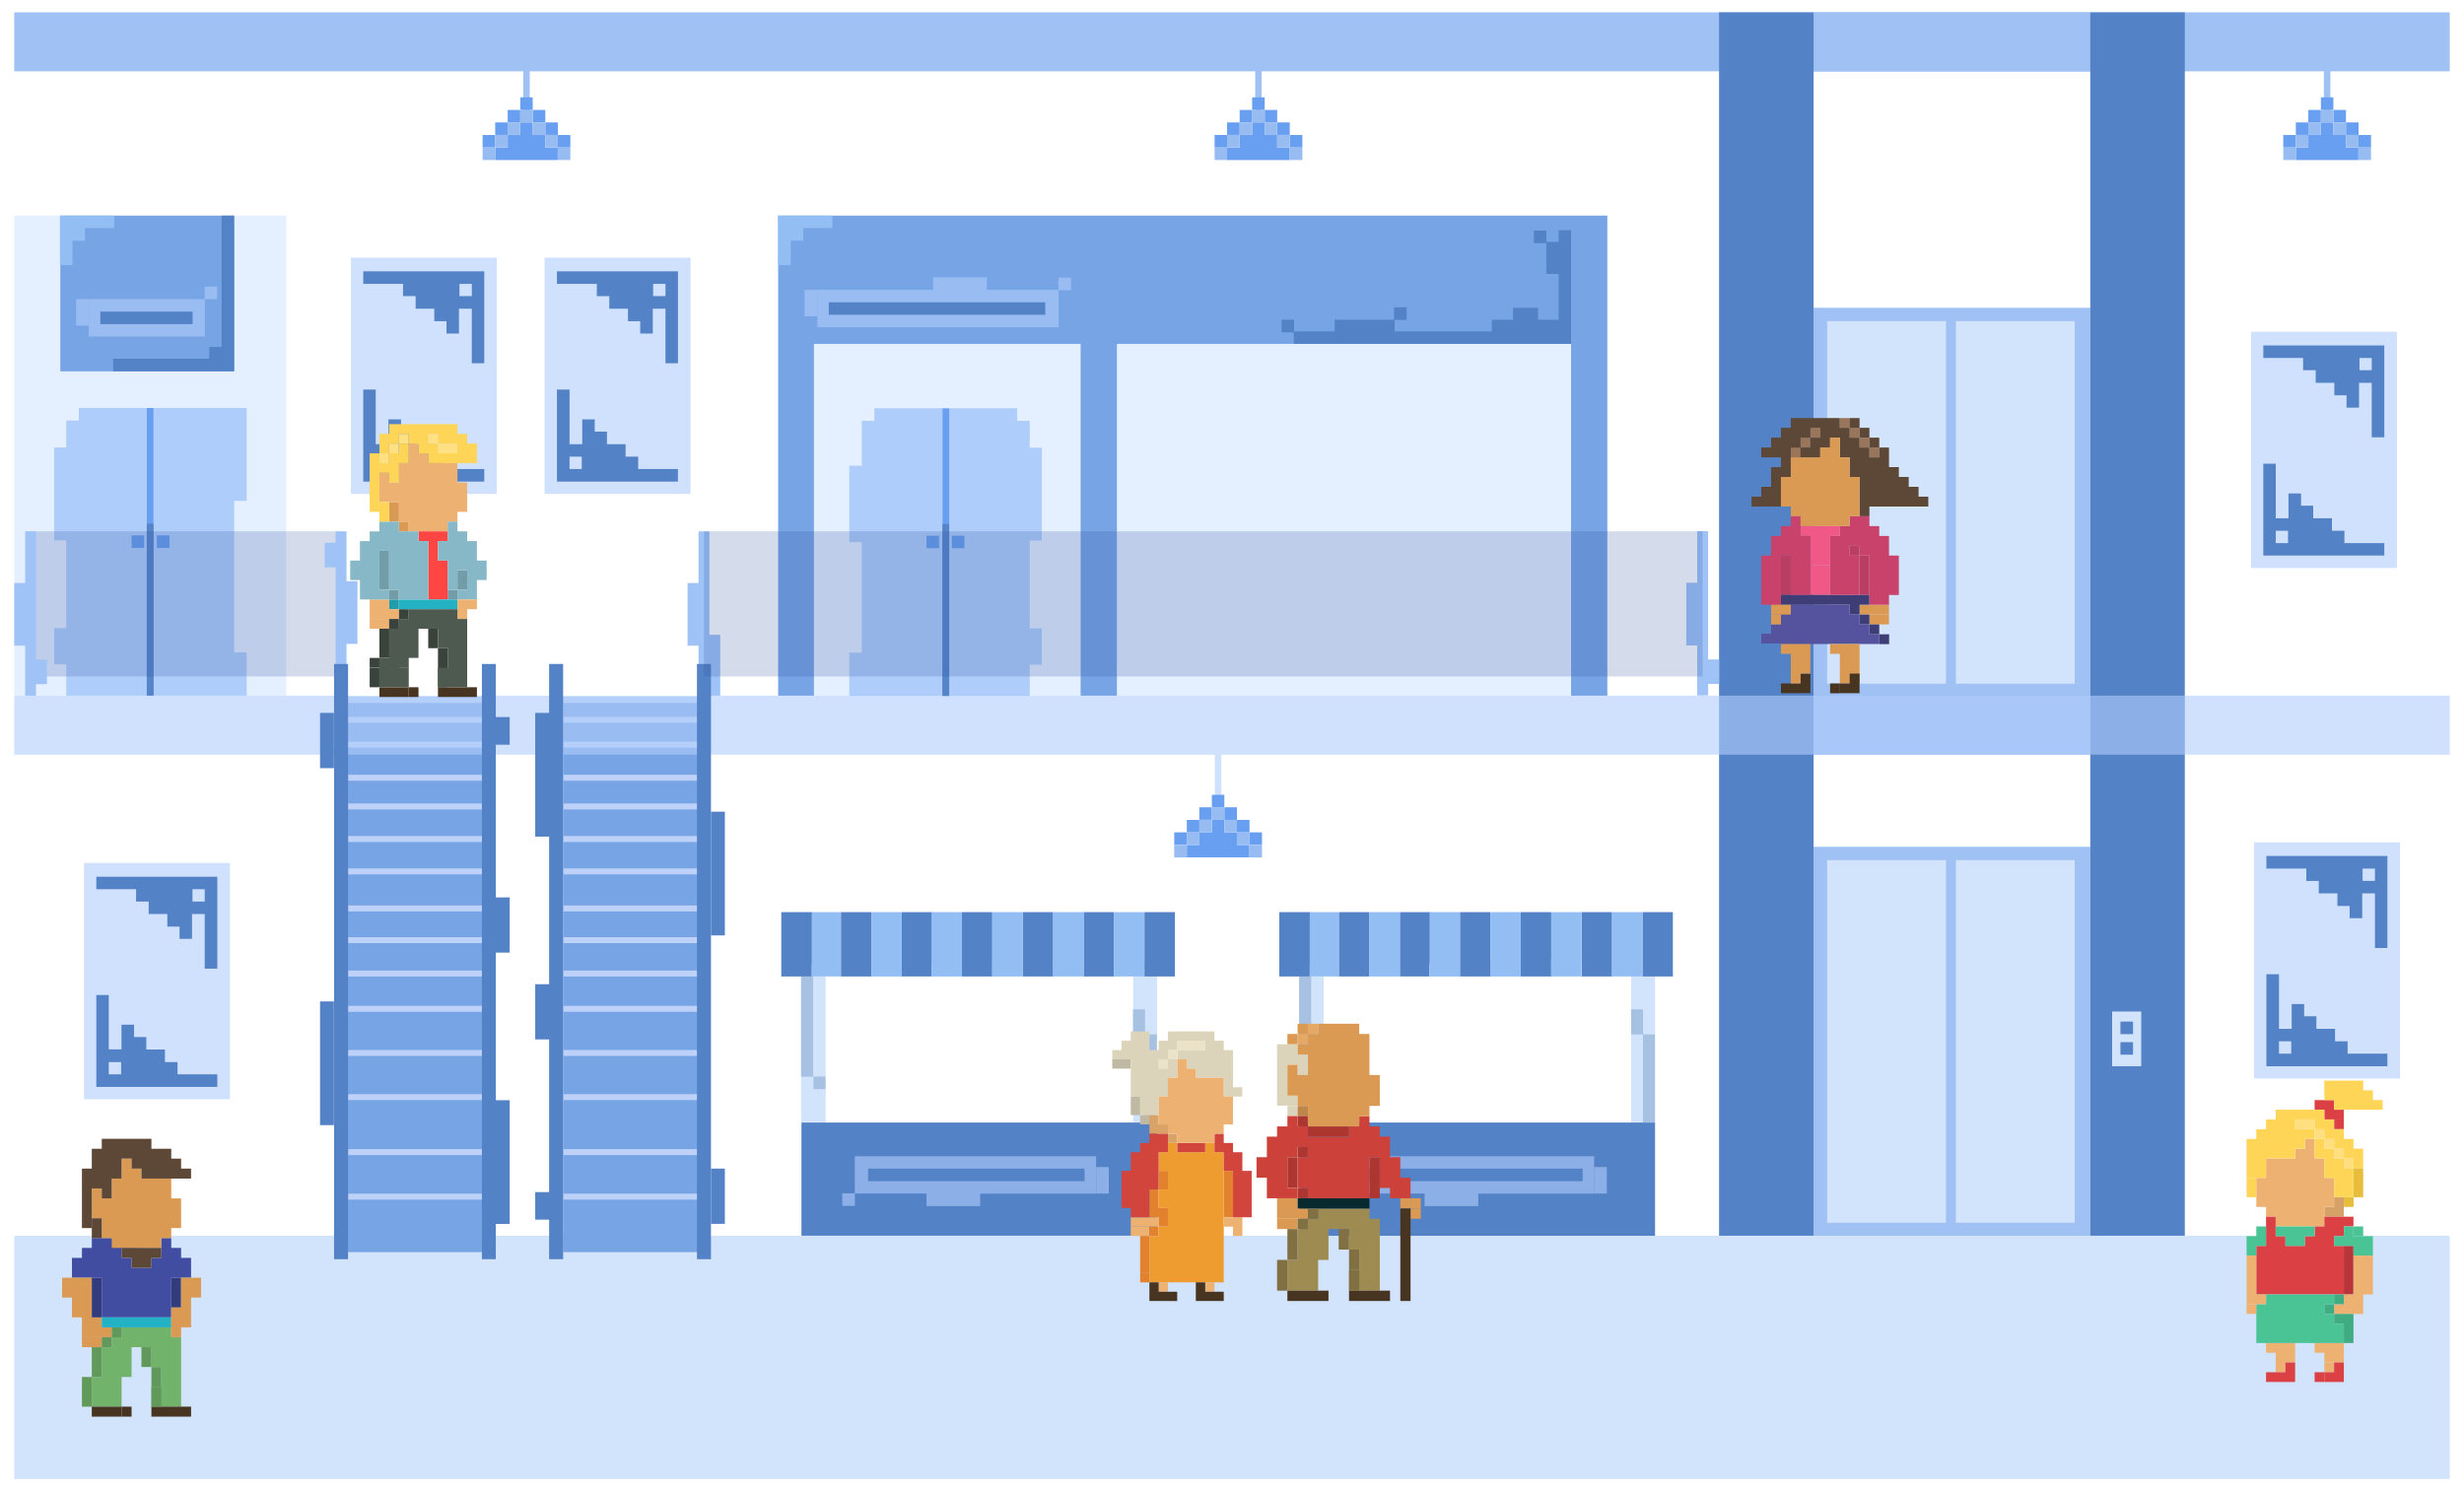 <svg id="Layer_4" data-name="Layer 4" xmlns="http://www.w3.org/2000/svg" viewBox="0 0 2074.9 1255.9"><defs><style>.cls-1{fill:#5482c6;}.cls-2,.cls-9{fill:#afcdfb;}.cls-2,.cls-7{opacity:0.6;}.cls-3{fill:#d2e3fc;}.cls-4{fill:#92bef4;}.cls-5{fill:#a6c1e2;}.cls-6{fill:#9fc1f4;}.cls-7{fill:#d2e4ff;}.cls-8{fill:#77a4e5;}.cls-10{fill:#699ff0;}.cls-11{fill:#5584c9;}.cls-12{fill:#bdd1f9;}.cls-13{fill:#97bcf2;}.cls-14{fill:#2a4e96;opacity:0.2;}.cls-15{fill:#9fc3f7;}.cls-16{fill:#ffe082;}.cls-17{fill:#db9a54;}.cls-18{fill:#edb272;}.cls-19{fill:#1f9dad;}.cls-20{fill:#729ca8;}.cls-21{fill:#ff4643;}.cls-22{fill:#23b1c4;}.cls-23{fill:#87b8c7;}.cls-24{fill:#3a423c;}.cls-25{fill:#473421;}.cls-26{fill:#4e5950;}.cls-27{fill:#ffd557;}.cls-28{fill:#72b36b;}.cls-29{fill:#404da1;}.cls-30{fill:#5d4837;}.cls-31{fill:#323c7d;}.cls-32{fill:#61995b;}.cls-33{fill:#9e8b52;}.cls-34{fill:#e6a865;}.cls-35{fill:#dbd3ba;}.cls-36{fill:#bf8649;}.cls-37{fill:#ad3730;}.cls-38{fill:#08292e;}.cls-39{fill:#cc4139;}.cls-40{fill:#807042;}.cls-41{fill:#ebe2c7;}.cls-42{fill:#bfb8a2;}.cls-43{fill:#d9a368;}.cls-44{fill:#e3822e;}.cls-45{fill:#ee9b30;}.cls-46{fill:#d1453d;}.cls-47{fill:#f05987;}.cls-48{fill:#ba3d63;}.cls-49{fill:#3f3d75;}.cls-50{fill:#55529e;}.cls-51{fill:#99765a;}.cls-52{fill:#c9426b;}.cls-53{fill:#ffdf80;}.cls-54{fill:#db4045;}.cls-55{fill:#e8bd3c;}.cls-56{fill:#d6a167;}.cls-57{fill:#b8363a;}.cls-58{fill:#41ab82;}.cls-59{fill:#4ac495;}</style></defs><rect class="cls-1" x="674.9" y="945.4" width="299.4" height="95.38"/><rect class="cls-2" x="923.1" y="982.9" width="10.6" height="22.32"/><polygon class="cls-2" points="719.8 1005 709.3 1005 709.3 1015.6 719.9 1015.6 719.9 1005.2 780.2 1005.2 780.2 1015.8 825.4 1015.8 825.4 1005.3 923 1005.3 923 973.8 719.8 973.8 719.8 1005"/><rect class="cls-3" x="674.6" y="822.4" width="20.7" height="122.78"/><path class="cls-4" d="M708.2,768.2H682.5v40.2a13.4,13.4,0,0,0,1,4.9v9.1h24.7v-14h0Z"/><rect class="cls-5" x="674.6" y="822.4" width="10.1" height="84.4"/><rect class="cls-5" x="685" y="906.7" width="10.1" height="10.55"/><path class="cls-6" d="M2062.9,10.4H12V60.1H440.6V97.5a2.6,2.6,0,0,0,2.6,2.6h.3a2.6,2.6,0,0,0,2.6-2.6V60.1H1057V97.5a2.6,2.6,0,0,0,2.5,2.6h.4a2.6,2.6,0,0,0,2.5-2.6V60.1h894.5V97.5a2.6,2.6,0,0,0,2.6,2.6h.3a2.6,2.6,0,0,0,2.6-2.6V60.1h100.5Z"/><rect class="cls-7" x="655.3" y="181.6" width="698.1" height="404.3"/><polygon class="cls-8" points="1329.8 181.6 1323 181.6 655.3 181.6 655.3 254.6 655.3 289.6 655.3 585.9 685.4 585.9 685.4 289.6 910 289.6 910 585.9 940.5 585.9 940.5 289.6 1323 289.6 1323 585.9 1353.5 585.9 1353.5 181.6 1329.8 181.6"/><rect class="cls-2" x="677.5" y="244.1" width="10.6" height="22.32"/><polygon class="cls-2" points="901.9 233.8 891.3 233.8 891.3 244.1 831 244.1 831 233.6 785.8 233.6 785.8 244.1 688.2 244.1 688.2 275.6 891.5 275.6 891.5 244.4 901.9 244.4 901.9 233.8"/><polygon class="cls-9" points="736.3 354.4 725.7 354.4 725.7 392.2 715.2 392.2 715.2 456.6 725.7 456.6 725.7 549.6 715.2 549.6 715.2 586.1 725.7 586.1 793.5 586.1 793.5 343.8 736.3 343.8 736.3 354.4"/><polygon class="cls-9" points="877.3 455.3 877.3 377.1 867.1 377.1 867.1 354.4 856.5 354.4 856.5 343.8 799.2 343.8 799.2 586.1 867.1 586.1 867.1 559.8 877.3 559.8 877.3 529.2 867.1 529.2 867.1 455.3 877.3 455.3"/><rect class="cls-7" x="12" y="181.6" width="229" height="404.3"/><polygon class="cls-9" points="66.4 354.2 55.8 354.2 55.8 376.9 45.6 376.9 45.6 455.1 55.8 455.1 55.8 529 45.6 529 45.6 559.5 55.8 559.5 55.8 585.9 123.6 585.9 123.6 343.6 66.4 343.6 66.4 354.2"/><polygon class="cls-9" points="207.7 421.8 207.7 343.6 197.2 343.6 129.3 343.6 129.3 585.9 197.2 585.9 207.7 585.9 207.7 549.4 197.2 549.4 197.2 421.8 207.7 421.8"/><rect class="cls-10" x="123.6" y="343.6" width="5.7" height="242.24"/><rect class="cls-11" x="123.6" y="441" width="5.7" height="144.84"/><rect class="cls-3" x="12" y="1040.7" width="2050.9" height="204.89"/><rect class="cls-6" x="1527.2" y="713.2" width="233" height="327.57"/><rect class="cls-3" x="1538.6" y="724.4" width="100.1" height="305.4"/><rect class="cls-3" x="1647" y="724.4" width="100.1" height="305.4"/><rect class="cls-6" x="1527.2" y="259.2" width="233" height="327.57"/><rect class="cls-3" x="1538.6" y="270.4" width="100.1" height="305.4"/><rect class="cls-3" x="1647" y="270.4" width="100.1" height="305.4"/><rect class="cls-6" x="1527.2" y="585.7" width="233" height="49.95"/><rect class="cls-6" x="1527.2" y="10.3" width="233" height="49.95"/><rect class="cls-8" x="50.8" y="181.6" width="146.3" height="131.14"/><rect class="cls-3" x="954.2" y="822.4" width="20.1" height="122.78"/><rect class="cls-1" x="1447.6" y="10.4" width="79.6" height="1030.34"/><rect class="cls-1" x="1760.2" y="10.4" width="79.6" height="1030.34"/><rect class="cls-8" x="474.2" y="587" width="118.6" height="467.54"/><rect class="cls-12" x="474.2" y="587" width="118.6" height="5.02"/><rect class="cls-12" x="474.2" y="603.7" width="118.6" height="5.02"/><rect class="cls-12" x="474.2" y="624.6" width="118.6" height="5.02"/><rect class="cls-12" x="474.2" y="652.5" width="118.6" height="5.02"/><rect class="cls-12" x="474.2" y="676.7" width="118.6" height="5.02"/><rect class="cls-12" x="474.2" y="704.1" width="118.6" height="5.02"/><rect class="cls-12" x="474.2" y="731.4" width="118.6" height="5.02"/><rect class="cls-12" x="474.2" y="762.6" width="118.6" height="5.02"/><rect class="cls-12" x="474.2" y="789.3" width="118.6" height="5.02"/><rect class="cls-12" x="474.2" y="817.4" width="118.6" height="5.02"/><rect class="cls-12" x="474.2" y="847.1" width="118.6" height="5.02"/><rect class="cls-12" x="474.2" y="884.3" width="118.6" height="5.02"/><rect class="cls-12" x="474.2" y="921.5" width="118.6" height="5.02"/><rect class="cls-12" x="474.2" y="967.8" width="118.6" height="5.02"/><rect class="cls-12" x="474.2" y="1005.3" width="118.6" height="5.02"/><rect class="cls-8" x="291" y="587" width="118.6" height="467.54"/><rect class="cls-12" x="293.1" y="587" width="118.6" height="5.02"/><rect class="cls-12" x="293.1" y="603.7" width="118.6" height="5.02"/><rect class="cls-12" x="293.1" y="624.6" width="118.6" height="5.02"/><rect class="cls-12" x="293.1" y="652.5" width="118.6" height="5.02"/><rect class="cls-12" x="293.1" y="676.7" width="118.6" height="5.02"/><rect class="cls-12" x="293.1" y="704.1" width="118.6" height="5.02"/><rect class="cls-12" x="293.1" y="731.4" width="118.6" height="5.02"/><rect class="cls-12" x="293.1" y="762.6" width="118.6" height="5.02"/><rect class="cls-12" x="293.1" y="789.3" width="118.6" height="5.02"/><rect class="cls-12" x="293.1" y="817.4" width="118.6" height="5.02"/><rect class="cls-12" x="293.1" y="847.1" width="118.6" height="5.02"/><rect class="cls-12" x="293.1" y="884.3" width="118.6" height="5.02"/><rect class="cls-12" x="293.1" y="921.5" width="118.6" height="5.02"/><rect class="cls-12" x="293.1" y="967.8" width="118.6" height="5.02"/><rect class="cls-12" x="293.1" y="1005.3" width="118.6" height="5.02"/><polygon class="cls-3" points="1803.1 898 1778.6 898 1778.6 851.9 1778.6 851.9 1803.1 851.9 1803.1 898 1803.1 898"/><rect class="cls-10" x="110.8" y="450.9" width="10.6" height="10.55"/><rect class="cls-10" x="132.1" y="450.9" width="10.6" height="10.55"/><polygon class="cls-1" points="657.9 768.2 657.9 807.9 657.9 808.4 657.9 822.4 683.5 822.4 683.5 808.4 683.5 807.9 683.5 768.2 657.9 768.2"/><polygon class="cls-1" points="708.2 768.2 708.2 807.9 708.2 808.4 708.2 822.4 733.8 822.4 733.8 808.4 733.8 807.9 733.8 768.2 708.2 768.2"/><polygon class="cls-1" points="963.7 768.2 963.7 808.4 963.7 808.4 963.7 822.4 989.3 822.4 989.3 808.4 989.3 807.9 989.3 768.2 963.7 768.2"/><polygon class="cls-1" points="912.5 768.2 912.5 807.9 912.5 808.4 912.5 822.4 938.1 822.4 938.1 808.4 938.1 807.9 938.1 768.2 912.5 768.2"/><polygon class="cls-1" points="861.2 768.2 861.2 807.9 861.2 808.4 861.2 822.4 886.9 822.4 886.9 808.4 886.9 807.9 886.9 768.2 861.2 768.2"/><polygon class="cls-1" points="810 768.2 810 807.9 810 808.4 810 822.4 835.6 822.4 835.6 808.4 835.6 807.9 835.6 768.2 810 768.2"/><path class="cls-1" d="M785,768.2H759.4v54.2h25v-9.9a14,14,0,0,0,.6-4.1Z"/><polygon class="cls-4" points="733.8 768.2 733.8 807.9 733.8 808.4 733.8 822.4 759.4 822.4 759.4 808.4 759.4 807.9 759.4 768.2 733.8 768.2"/><path class="cls-4" d="M963.7,768.2H938.1v54.2h25.5V810.2a10.9,10.9,0,0,0,.1-1.8Z"/><path class="cls-4" d="M912.5,768.2H886.9v39.7h-.2v14.5h25.6V810.2a11,11,0,0,0,.2-1.8Z"/><polygon class="cls-4" points="835.6 768.2 835.6 807.9 835.5 807.9 835.5 822.4 861.2 822.4 861.2 808.4 861.2 807.9 861.2 768.2 835.6 768.2"/><polygon class="cls-4" points="784.4 768.2 784.4 807.9 784.4 808.4 784.4 822.4 810 822.4 810 808.4 810 807.9 810 768.2 784.4 768.2"/><rect class="cls-10" x="406.4" y="113.7" width="10.6" height="10.55"/><rect class="cls-10" x="417" y="103.1" width="10.6" height="10.55"/><rect class="cls-10" x="427.5" y="92.6" width="10.6" height="10.55"/><rect class="cls-10" x="469.7" y="113.7" width="10.6" height="10.55"/><rect class="cls-10" x="459.2" y="103.1" width="10.6" height="10.55"/><polygon class="cls-10" points="459.2 113.7 448.6 113.7 448.6 103.1 459.2 103.1 459.2 92.6 448.6 92.6 448.6 82 438.1 82 438.1 92.6 448.6 92.6 448.6 103.1 438.1 103.1 438.1 113.7 427.5 113.7 427.5 124.3 417 124.3 417 134.8 427.5 134.8 438.1 134.8 448.6 134.8 448.6 134.8 459.2 134.8 469.7 134.8 469.7 124.3 459.2 124.3 459.2 113.7"/><rect class="cls-13" x="406.4" y="124.2" width="10.6" height="10.55"/><rect class="cls-13" x="427.5" y="103.1" width="10.6" height="10.55"/><rect class="cls-13" x="417" y="113.7" width="10.6" height="10.55"/><rect class="cls-13" x="469.7" y="124.2" width="10.6" height="10.55"/><polygon class="cls-13" points="448.6 103.1 448.6 92.6 438.1 92.6 438.1 103.1 448.6 103.1 448.6 113.7 459.2 113.7 459.2 103.1 448.6 103.1"/><rect class="cls-13" x="459.2" y="113.7" width="10.6" height="10.55"/><rect class="cls-10" x="1022.8" y="113.7" width="10.6" height="10.55"/><rect class="cls-10" x="1033.3" y="103.1" width="10.6" height="10.55"/><rect class="cls-10" x="1043.9" y="92.6" width="10.6" height="10.55"/><rect class="cls-10" x="1086.1" y="113.7" width="10.6" height="10.55"/><rect class="cls-10" x="1075.5" y="103.1" width="10.6" height="10.55"/><polygon class="cls-10" points="1075.5 113.7 1065 113.7 1065 103.1 1075.5 103.1 1075.5 92.6 1065 92.6 1065 82 1054.4 82 1054.4 92.6 1065 92.6 1065 103.1 1054.4 103.1 1054.4 113.7 1043.9 113.7 1043.9 124.3 1033.3 124.3 1033.3 134.8 1043.9 134.8 1054.4 134.8 1065 134.8 1065 134.8 1075.5 134.8 1086.1 134.8 1086.1 124.3 1075.5 124.3 1075.5 113.7"/><rect class="cls-13" x="1022.8" y="124.2" width="10.6" height="10.55"/><rect class="cls-13" x="1043.9" y="103.1" width="10.6" height="10.55"/><rect class="cls-13" x="1033.3" y="113.7" width="10.6" height="10.55"/><rect class="cls-13" x="1086.1" y="124.2" width="10.6" height="10.55"/><polygon class="cls-13" points="1065 103.1 1065 92.6 1054.4 92.6 1054.4 103.1 1065 103.1 1065 113.7 1075.5 113.7 1075.5 103.1 1065 103.1"/><rect class="cls-13" x="1075.5" y="113.7" width="10.6" height="10.55"/><path class="cls-2" d="M2062.9,585.9H12v49.7H1023v46.1a2.4,2.4,0,0,0,2.6,2.1h.3a2.4,2.4,0,0,0,2.6-2.1V635.6H2062.9Z"/><rect class="cls-10" x="988.8" y="701" width="10.6" height="10.55"/><rect class="cls-10" x="999.4" y="690.5" width="10.6" height="10.55"/><rect class="cls-10" x="1009.9" y="679.9" width="10.6" height="10.55"/><rect class="cls-10" x="1052.1" y="701" width="10.6" height="10.55"/><rect class="cls-10" x="1041.6" y="690.5" width="10.6" height="10.55"/><polygon class="cls-10" points="1041.6 701 1031 701 1031 690.5 1041.6 690.5 1041.6 679.9 1031 679.9 1031 669.4 1020.5 669.4 1020.5 679.9 1031 679.9 1031 690.5 1020.5 690.5 1020.5 701 1009.9 701 1009.9 711.6 999.4 711.6 999.4 722.1 1009.9 722.1 1020.5 722.1 1031 722.1 1031 722.1 1041.6 722.1 1052.1 722.1 1052.1 711.6 1041.6 711.6 1041.6 701"/><rect class="cls-13" x="988.8" y="711.6" width="10.6" height="10.55"/><rect class="cls-13" x="1009.9" y="690.5" width="10.6" height="10.55"/><rect class="cls-13" x="999.4" y="701" width="10.6" height="10.55"/><rect class="cls-13" x="1052.1" y="711.6" width="10.6" height="10.55"/><polygon class="cls-13" points="1031 690.5 1031 679.9 1020.5 679.9 1020.5 690.5 1031 690.5 1031 701 1041.6 701 1041.6 690.5 1031 690.5"/><rect class="cls-13" x="1041.6" y="701" width="10.6" height="10.55"/><rect class="cls-10" x="1922.7" y="113.7" width="10.6" height="10.55"/><rect class="cls-10" x="1933.3" y="103.1" width="10.6" height="10.55"/><rect class="cls-10" x="1943.8" y="92.6" width="10.6" height="10.55"/><rect class="cls-10" x="1986" y="113.7" width="10.6" height="10.55"/><rect class="cls-10" x="1975.5" y="103.1" width="10.6" height="10.55"/><polygon class="cls-10" points="1975.5 113.7 1964.9 113.7 1964.9 103.1 1975.5 103.1 1975.5 92.6 1964.9 92.6 1964.9 82 1954.4 82 1954.4 92.6 1964.9 92.6 1964.9 103.1 1954.4 103.1 1954.4 113.7 1943.8 113.7 1943.8 124.3 1933.3 124.3 1933.3 134.8 1943.8 134.8 1954.4 134.8 1964.9 134.8 1964.9 134.8 1975.5 134.8 1986 134.8 1986 124.3 1975.5 124.3 1975.5 113.7"/><rect class="cls-13" x="1922.7" y="124.2" width="10.6" height="10.55"/><rect class="cls-13" x="1943.8" y="103.1" width="10.6" height="10.55"/><rect class="cls-13" x="1933.3" y="113.7" width="10.6" height="10.55"/><rect class="cls-13" x="1986" y="124.2" width="10.6" height="10.55"/><polygon class="cls-13" points="1964.9 103.1 1964.9 92.6 1954.4 92.6 1954.4 103.1 1964.9 103.1 1964.9 113.7 1975.5 113.7 1975.5 103.1 1964.9 103.1"/><rect class="cls-13" x="1975.5" y="113.7" width="10.6" height="10.55"/><polygon class="cls-1" points="186.6 181.6 186.6 292.2 176.2 292.2 176.2 302.1 95.3 302.1 95.3 312.7 186.6 312.7 194.1 312.7 197.2 312.7 197.2 181.6 186.6 181.6"/><polygon class="cls-4" points="71.6 181.6 61.1 181.6 50.5 181.6 50.5 192.1 50.5 202.7 50.5 223.2 61.1 223.2 61.1 202.7 71.6 202.7 71.6 192.1 96.2 192.1 96.2 181.6 71.6 181.6"/><polygon class="cls-2" points="182.9 241.4 172.4 241.4 172.4 251.9 74.8 251.9 74.8 283.4 172.5 283.4 172.5 252 182.9 252 182.9 241.4"/><rect class="cls-2" x="64.1" y="251.9" width="10.6" height="22.32"/><polygon class="cls-1" points="151.6 262.4 84.5 262.4 84.5 273 151.6 273 162.2 273 162.2 262.4 151.6 262.4"/><rect class="cls-14" x="25.7" y="447.5" width="261.5" height="122.26"/><rect class="cls-2" x="295.5" y="217" width="122.9" height="198.99"/><path class="cls-1" d="M374.3,395V384.6H363.7V374.1H348V363.5H337.7V353.2H327.1v20.9H316.4v-46H305.9v77.5H407.8V395Zm-57.9-10.4h10.4V395H316.4Z"/><path class="cls-1" d="M397.3,228.5H305.9v10.6h33.5v10.3H350V260h15.7v10.5H376v10.4h10.5V270.5h0V260h10.8v45.9h10.5V228.5Zm0,20.9H386.9V239.1h10.4Z"/><rect class="cls-2" x="70.7" y="726.8" width="122.9" height="198.99"/><path class="cls-1" d="M149.5,904.8V894.5H138.9V883.9H123.2V873.4H112.9V863H102.3v10.4h0v10.4H91.6V838H81.1v77.4H183V904.8ZM91.6,894.5H102v10.3H91.6Z"/><polygon class="cls-1" points="183 738.4 172.4 738.4 81.1 738.4 81.1 748.9 114.6 748.9 114.6 759.3 125.2 759.3 162.1 759.3 162.1 748.9 172.4 748.9 172.4 759.3 125.2 759.3 125.2 769.8 140.9 769.8 140.9 780.4 151.2 780.4 151.2 790.7 161.7 790.7 161.7 780.4 161.7 780.2 161.7 769.8 151.5 769.8 144.7 769.8 172.4 769.8 172.4 805.2 172.4 815.8 183 815.8 183 748.9 183 748.9 183 738.4"/><rect class="cls-2" x="458.6" y="217" width="122.9" height="198.99"/><path class="cls-1" d="M537.4,395V384.6H526.8V374.1H511.1V363.5H500.8V353.2H490.3v20.9H479.6v-46H469v77.5H570.9V395Zm-57.8-10.4h10.3V395H479.6Z"/><path class="cls-1" d="M469,228.5v10.6h33.6v10.3h10.5V260h15.7v10.5h10.3v10.4h10.6V270.5h0V260h10.7v45.9h10.5V228.5Zm91.4,20.9H550V239.1h10.4Z"/><rect class="cls-2" x="1898.1" y="709.4" width="122.9" height="198.99"/><path class="cls-1" d="M1976.9,887.4V877h-10.6V866.5h-15.7V855.9h-10.3V845.6h-10.5v20.9h-10.7v-46h-10.6V898h101.9V887.4ZM1919.1,877h10.3v10.4h-10.3Z"/><path class="cls-1" d="M1908.5,720.9v10.6h33.6v10.4h10.5v10.5h15.7V763h10.3v10.3h10.6V752.4h10.7v46h10.5V720.9Zm91.4,21h-10.4V731.5h10.4Z"/><rect class="cls-2" x="1895.5" y="279.4" width="122.9" height="198.99"/><path class="cls-1" d="M1974.2,457.4V447h-10.5V436.5h-15.8V425.9h-10.2V415.6h-10.6v20.9h-10.7v-46h-10.5v77.4h101.9V457.4ZM1916.4,447h10.3v10.4h-10.3Z"/><path class="cls-1" d="M1997.2,290.9h-91.3v10.6h33.5v10.3H1950v10.6h15.7v10.5H1976v10.4h10.5V332.9h0V322.4h10.7v45.9h10.6V290.9Zm0,20.9h-10.3V301.5h10.3Z"/><polygon class="cls-15" points="291.8 489.5 291.8 447.5 282.6 447.5 282.6 457.1 273.4 457.1 273.4 477.8 282.6 477.8 282.6 585.9 291.8 585.9 291.8 542.3 301 542.3 301 489.5 291.8 489.5"/><polygon class="cls-15" points="30.3 555.6 30.3 447.5 21.2 447.5 21.2 491 12 491 12 543.8 21.2 543.8 21.2 585.9 30.3 585.9 30.3 576.2 39.5 576.2 39.5 555.6 30.3 555.6"/><polygon class="cls-15" points="597.4 534.6 597.4 447.5 588.2 447.5 588.2 491 579 491 579 543.8 588.2 543.8 588.2 585.9 597.4 585.9 606.5 585.9 606.5 534.6 597.4 534.6"/><polygon class="cls-15" points="1438.4 555.4 1438.4 447.3 1429.2 447.3 1429.2 490.8 1420 490.8 1420 543.6 1429.2 543.6 1429.2 585.7 1438.4 585.7 1438.4 576 1447.6 576 1447.6 555.4 1438.4 555.4"/><rect class="cls-10" x="793.5" y="343.8" width="5.7" height="242.24" transform="translate(1592.8 929.9) rotate(-180)"/><rect class="cls-11" x="793.5" y="441.2" width="5.7" height="144.84" transform="translate(1592.8 1027.3) rotate(-180)"/><rect class="cls-10" x="801.6" y="451.2" width="10.6" height="10.55" transform="translate(1613.7 912.9) rotate(-180)"/><rect class="cls-10" x="780.2" y="451.2" width="10.6" height="10.55" transform="translate(1571 912.9) rotate(-180)"/><polygon class="cls-4" points="676.4 181.6 665.9 181.6 655.3 181.6 655.3 192.1 655.3 202.7 655.3 223.2 665.9 223.2 665.9 202.7 676.4 202.7 676.4 192.1 701 192.1 701 181.6 676.4 181.6"/><polygon class="cls-1" points="1312.5 193.9 1312.5 203.7 1302.2 203.7 1302.2 194.2 1291.6 194.2 1291.6 204.8 1302.1 204.8 1302.1 230.7 1312.5 230.7 1312.5 269.3 1295.2 269.3 1295.2 259.2 1284.6 259.2 1274.1 259.2 1274.1 269.3 1256.2 269.3 1256.2 279.1 1174.4 279.1 1174.4 269.4 1184.5 269.4 1184.5 258.8 1173.9 258.8 1173.9 269.3 1123.9 269.3 1123.9 279.1 1089.7 279.1 1089.7 269.3 1079.2 269.3 1079.2 279.9 1089.5 279.9 1089.5 289.6 1312.5 289.6 1320.8 289.6 1323 289.6 1323 193.9 1312.5 193.9"/><polygon class="cls-1" points="765.1 254.6 697.9 254.6 697.9 265.1 765.1 265.1 880.2 265.1 880.2 254.6 765.1 254.6"/><polygon class="cls-5" points="964.2 871.2 964.2 860.7 964.2 850.1 954.1 850.1 954.1 860.7 954.1 871.2 964.1 871.2 964.1 945.4 974.2 945.4 974.2 871.2 964.2 871.2"/><polygon class="cls-1" points="846.2 984.2 731 984.2 731 994.8 846.2 994.8 913.3 994.8 913.3 984.2 846.2 984.2"/><rect class="cls-1" x="1094.3" y="945.4" width="299.4" height="95.38"/><rect class="cls-2" x="1342.5" y="982.9" width="10.6" height="22.32"/><polygon class="cls-2" points="1139.2 1005 1128.7 1005 1128.7 1015.6 1139.3 1015.6 1139.3 1005.2 1199.6 1005.2 1199.6 1015.8 1244.8 1015.8 1244.8 1005.3 1342.4 1005.3 1342.4 973.8 1139.2 973.8 1139.2 1005"/><rect class="cls-3" x="1094" y="822.4" width="20.7" height="122.78"/><path class="cls-4" d="M1127.6,768.2h-25.7v40.2a13.4,13.4,0,0,0,1,4.9v9.1h24.7v-14h0Z"/><rect class="cls-5" x="1094" y="822.4" width="10.1" height="84.4"/><rect class="cls-5" x="1104.4" y="906.7" width="10.1" height="10.55"/><rect class="cls-3" x="1373.6" y="822.4" width="20.1" height="122.78"/><polygon class="cls-1" points="1077.3 768.2 1077.3 807.9 1077.3 808.4 1077.3 822.4 1102.9 822.4 1102.9 808.4 1102.9 807.9 1102.9 768.2 1077.3 768.2"/><polygon class="cls-1" points="1127.6 768.2 1127.6 807.9 1127.6 808.4 1127.6 822.4 1153.2 822.4 1153.2 808.4 1153.2 807.9 1153.2 768.2 1127.6 768.2"/><polygon class="cls-1" points="1383.1 768.2 1383.1 808.4 1383.1 808.4 1383.1 822.4 1408.7 822.4 1408.7 808.4 1408.7 807.9 1408.7 768.2 1383.1 768.2"/><polygon class="cls-1" points="1331.9 768.2 1331.9 807.9 1331.9 808.4 1331.9 822.4 1357.5 822.4 1357.5 808.4 1357.5 807.9 1357.5 768.2 1331.9 768.2"/><polygon class="cls-1" points="1280.6 768.2 1280.6 807.9 1280.6 808.4 1280.6 822.4 1306.3 822.4 1306.3 808.4 1306.3 807.9 1306.3 768.2 1280.6 768.2"/><polygon class="cls-1" points="1229.4 768.2 1229.4 807.9 1229.4 808.4 1229.4 822.4 1255 822.4 1255 808.4 1255 807.9 1255 768.2 1229.4 768.2"/><path class="cls-1" d="M1204.4,768.2h-25.6v54.2h25v-9.9a14,14,0,0,0,.6-4.1Z"/><polygon class="cls-4" points="1153.2 768.2 1153.2 807.9 1153.2 808.4 1153.2 822.4 1178.8 822.4 1178.8 808.4 1178.8 807.9 1178.8 768.2 1153.2 768.2"/><path class="cls-4" d="M1383.1,768.2h-25.6v54.2H1383V810.2a10.9,10.9,0,0,0,.1-1.8Z"/><path class="cls-4" d="M1331.9,768.2h-25.6v39.7h-.2v14.5h25.6V810.2a11,11,0,0,0,.2-1.8Z"/><polygon class="cls-4" points="1255 768.2 1255 807.9 1254.9 807.9 1254.9 822.4 1280.6 822.4 1280.6 808.4 1280.6 807.9 1280.6 768.2 1255 768.2"/><polygon class="cls-4" points="1203.8 768.2 1203.8 807.9 1203.8 808.4 1203.8 822.4 1229.4 822.4 1229.4 808.4 1229.4 807.9 1229.4 768.2 1203.8 768.2"/><polygon class="cls-5" points="1383.6 871.2 1383.6 860.7 1383.6 850.1 1373.5 850.1 1373.5 860.7 1373.5 871.2 1383.5 871.2 1383.5 945.4 1393.6 945.4 1393.6 871.2 1383.6 871.2"/><polygon class="cls-1" points="1265.6 984.2 1150.4 984.2 1150.4 994.8 1265.6 994.8 1332.7 994.8 1332.7 984.2 1265.6 984.2"/><polygon class="cls-1" points="281.3 567.5 281.3 569.7 281.3 1004 281.3 1008.1 281.3 1060.5 293.1 1060.5 293.1 1008.1 293.1 1004 293.1 569.7 293.1 567.5 293.1 559.2 281.3 559.2 281.3 567.5"/><rect class="cls-1" x="269.5" y="843.4" width="11.7" height="104.21"/><rect class="cls-1" x="269.5" y="600.4" width="11.7" height="46.54"/><polygon class="cls-1" points="429.2 627.2 429.2 603.9 417.5 603.9 417.5 567.5 417.5 567.5 417.5 559.2 405.8 559.2 405.8 569.7 405.8 569.7 405.8 1004 405.8 1004 405.8 1060.5 417.5 1060.5 417.5 1030.8 429.2 1030.8 429.2 926.6 417.5 926.6 417.5 802.3 429.2 802.3 429.2 755.8 417.5 755.8 417.5 627.2 429.2 627.2"/><polygon class="cls-1" points="462.4 567.5 462.4 569.7 462.4 600.4 450.7 600.4 450.7 704.6 462.4 704.6 462.4 828.9 450.7 828.9 450.7 875.4 462.4 875.4 462.4 1004 450.7 1004 450.7 1027.2 462.4 1027.2 462.4 1060.5 474.2 1060.5 474.2 1008.1 474.2 1004 474.2 569.7 474.2 567.5 474.2 559.2 462.4 559.2 462.4 567.5"/><rect class="cls-1" x="598.7" y="683.6" width="11.7" height="104.21"/><rect class="cls-1" x="598.7" y="984.2" width="11.7" height="46.54"/><polygon class="cls-1" points="586.9 569.7 586.9 569.7 586.9 1004 586.9 1004 586.9 1060.5 598.7 1060.5 598.7 1004 598.7 1004 598.7 569.7 598.7 569.7 598.7 559.2 586.9 559.2 586.9 569.7"/><rect class="cls-1" x="1785.6" y="860.4" width="10.6" height="10.55"/><rect class="cls-1" x="1785.6" y="877.7" width="10.6" height="10.55"/><rect class="cls-14" x="592.8" y="447.5" width="841" height="122.26"/><rect class="cls-16" x="336" y="365.4" width="8.2" height="8.21"/><rect class="cls-16" x="360.6" y="365.4" width="8.2" height="8.21"/><rect class="cls-16" x="319.5" y="381.8" width="8.2" height="8.21"/><rect class="cls-16" x="327.7" y="373.6" width="8.2" height="8.21"/><polygon class="cls-16" points="377 373.6 368.8 373.6 368.8 381.8 377 381.8 385.2 381.8 385.2 373.6 377 373.6"/><polygon class="cls-17" points="336 439.3 336 431.1 336 431.1 336 422.8 327.7 422.8 327.7 431.1 327.7 439.3 336 439.3 336 447.5 344.2 447.5 344.2 439.3 336 439.3"/><polygon class="cls-18" points="393.4 414.6 393.4 406.4 385.2 406.4 385.2 398.2 385.2 390 377 390 368.8 390 360.6 390 360.6 381.8 352.4 381.8 352.4 373.6 344.2 373.6 344.2 381.8 344.2 390 336 390 336 398.2 336 406.4 327.7 406.4 327.7 398.2 319.5 398.2 319.5 406.4 319.5 414.6 319.5 422.8 327.7 422.8 336 422.8 336 431.1 336 439.3 344.2 439.3 344.2 447.5 352.4 447.5 360.6 447.5 368.8 447.5 377 447.5 377 439.3 385.2 439.3 385.2 431.1 393.4 431.1 393.4 422.8 393.4 414.6 393.4 414.6"/><rect class="cls-19" x="327.7" y="504.9" width="8.2" height="8.21"/><polygon class="cls-18" points="311.3 521.3 311.3 529.5 319.5 529.5 327.8 529.5 327.8 521.3 319.5 521.3 311.3 521.3"/><polygon class="cls-18" points="327.8 513.1 327.8 504.9 319.5 504.9 311.3 504.9 311.3 513.1 311.3 521.3 319.5 521.3 327.7 521.3 327.8 521.3 336 521.3 336 513.1 327.8 513.1"/><polygon class="cls-20" points="327.7 480.3 327.7 472.1 327.7 463.9 319.5 463.9 319.5 472.1 319.5 480.3 319.5 488.5 319.5 496.7 327.7 496.7 327.7 488.5 327.7 480.3"/><rect class="cls-20" x="327.7" y="496.7" width="8.2" height="8.21"/><polygon class="cls-20" points="385.2 480.3 385.2 488.5 385.2 496.7 393.4 496.7 393.4 488.5 393.4 480.3 385.2 480.3"/><rect class="cls-20" x="377" y="496.7" width="8.2" height="8.21"/><polygon class="cls-21" points="368.8 455.7 377 455.7 377 447.5 368.8 447.5 360.6 447.5 352.4 447.5 352.4 455.7 360.6 455.7 360.6 463.9 360.6 472.1 360.6 480.3 360.6 488.5 360.6 496.7 360.6 504.9 368.8 504.9 377 504.9 377 496.7 377 488.5 377 480.3 377 472.1 368.8 472.1 368.8 463.9 368.8 455.7"/><polygon class="cls-22" points="377 504.9 368.8 504.9 360.6 504.9 352.4 504.9 344.2 504.9 336 504.9 336 513.1 344.2 513.1 352.4 513.1 360.6 513.1 368.8 513.1 377 513.1 385.2 513.1 385.2 504.9 377 504.9"/><path class="cls-23" d="M352.4,447.5H336v-8.2H319.5v8.2h-8.2v8.2h-8.2v16.4h-8.2v16.4h8.2v16.4h24.7v-8.2H336v8.2h24.6V455.7h-8.2Zm-32.9,49.2V463.9h8.2v32.8Z"/><polygon class="cls-23" points="401.6 472.1 401.6 463.9 401.6 463.9 401.6 455.7 393.4 455.7 393.4 447.5 385.2 447.5 385.2 439.3 377 439.3 377 447.5 377 447.5 377 455.7 368.8 455.7 368.8 463.9 368.8 472.1 377 472.1 377 480.3 377 488.5 377 496.7 385.2 496.7 385.2 488.5 385.2 480.3 393.4 480.3 393.4 488.5 393.4 488.5 393.4 496.7 385.2 496.7 385.2 504.9 393.4 504.9 393.4 504.9 401.6 504.9 401.6 496.7 401.6 488.5 409.8 488.5 409.8 480.3 409.8 472.1 401.6 472.1"/><polygon class="cls-18" points="393.4 504.9 393.4 504.9 385.2 504.9 385.2 513.1 385.2 521.3 393.4 521.3 393.4 513.1 401.6 513.1 401.6 504.9 393.4 504.9"/><rect class="cls-24" x="336" y="513.1" width="8.2" height="8.21"/><polygon class="cls-24" points="327.7 529.5 319.5 529.5 319.5 537.7 319.5 545.9 319.5 545.9 319.5 554.1 311.3 554.1 311.3 562.3 319.5 562.3 319.5 554.1 327.8 554.1 327.8 545.9 327.8 545.9 327.8 537.7 327.8 529.5 336 529.5 336 521.3 327.7 521.3 327.7 529.5"/><polygon class="cls-24" points="311.3 570.6 311.3 578.8 319.5 578.8 319.5 570.6 319.5 562.4 311.3 562.4 311.3 570.6"/><polygon class="cls-25" points="327.8 578.8 319.5 578.8 319.5 587 327.8 587 336 587 344.2 587 344.2 578.8 336 578.8 327.8 578.8"/><rect class="cls-25" x="344.2" y="578.8" width="8.2" height="8.2"/><polygon class="cls-25" points="393.4 578.8 385.2 578.8 377 578.8 368.8 578.8 368.8 587 377 587 385.2 587 393.4 587 401.6 587 401.6 578.8 393.4 578.8"/><polygon class="cls-24" points="368.8 545.9 368.8 537.7 368.8 529.5 360.6 529.5 360.6 537.7 360.6 545.9 368.8 545.9 368.8 554.1 368.8 562.4 368.8 570.6 368.8 570.6 368.8 578.8 377 578.8 377 570.6 377 562.4 377 554.1 377 545.9 368.8 545.9"/><polygon class="cls-26" points="393.4 545.9 393.4 537.7 393.4 529.5 393.4 529.5 393.4 521.3 385.2 521.3 385.2 513.1 377 513.1 368.8 513.1 360.6 513.1 352.4 513.1 344.2 513.1 344.2 521.3 336 521.3 336 529.5 327.8 529.5 327.8 537.7 327.8 545.9 327.8 545.9 327.8 554.1 319.5 554.1 319.5 562.4 319.5 570.6 319.5 578.8 327.8 578.8 336 578.8 344.2 578.8 344.2 570.6 344.2 562.4 336 562.4 336 562.3 344.2 562.3 344.2 554.1 352.4 554.1 352.4 545.9 352.4 545.9 352.4 537.7 352.4 529.5 360.6 529.5 368.8 529.5 368.8 537.7 368.8 545.9 368.8 545.9 377 545.9 377 554.1 377 562.4 368.8 562.4 368.8 570.6 368.8 578.8 377 578.8 385.2 578.8 393.4 578.8 393.4 570.6 393.4 562.4 393.4 554.1 393.4 545.9 393.4 545.9"/><polygon class="cls-27" points="336 381.8 327.7 381.8 327.7 390 319.5 390 319.5 381.8 311.3 381.8 311.3 390 311.3 398.2 311.3 406.4 311.3 414.6 311.3 422.8 311.3 422.8 311.3 431.1 319.5 431.1 319.5 422.8 319.5 422.8 319.5 414.6 319.5 406.4 319.5 398.2 327.7 398.2 327.7 406.4 336 406.4 336 398.2 336 390 344.2 390 344.2 381.8 344.2 373.6 336 373.6 336 381.8"/><polygon class="cls-27" points="319.5 431.1 319.5 439.3 327.7 439.3 327.7 431.1 327.7 431.1 327.7 422.8 319.5 422.8 319.5 431.1 319.5 431.1"/><path class="cls-27" d="M393.4,373.6v-8.2h-8.2v-8.2H327.7v8.2h-8.2v16.4h8.2v-8.2H336v-8.2h8.2v8.2h8.2v8.2h8.2V390h41V373.6Zm-8.2,8.2H368.8v-8.2h-8.2v-8.2h8.2v8.2h16.4Z"/><polygon class="cls-28" points="152.5 1151.3 152.5 1143 152.5 1134.6 152.5 1126.2 144.2 1126.2 144.2 1117.9 135.8 1117.9 127.5 1117.9 119.1 1117.9 110.8 1117.9 102.4 1117.9 102.4 1126.2 94.1 1126.2 94.1 1134.6 85.7 1134.6 85.7 1143 85.7 1151.3 85.7 1151.3 85.7 1159.7 77.3 1159.7 77.3 1168 77.3 1176.4 77.3 1184.7 85.7 1184.7 94.1 1184.7 102.4 1184.7 102.4 1176.4 102.4 1168 102.4 1159.7 110.8 1159.7 110.8 1151.3 110.8 1151.3 110.8 1143 110.8 1134.6 119.1 1134.6 127.5 1134.6 127.5 1143 127.5 1151.3 127.5 1151.3 135.8 1151.3 135.8 1159.7 135.8 1168 127.5 1168 127.5 1176.4 127.5 1184.7 135.8 1184.7 144.2 1184.7 152.5 1184.7 152.5 1176.4 152.5 1168 152.5 1168 152.5 1159.7 152.5 1151.3 152.5 1151.3"/><polygon class="cls-29" points="152.5 1059.4 152.5 1051 144.2 1051 144.2 1042.7 135.8 1042.7 135.8 1051 135.8 1059.4 127.5 1059.4 127.5 1067.8 119.1 1067.8 110.8 1067.8 110.8 1059.4 102.4 1059.4 102.4 1051 110.8 1051 119.1 1051 119.1 1042.7 110.8 1042.7 102.4 1042.7 94.1 1042.7 94.1 1042.7 85.7 1042.7 77.3 1042.7 77.3 1051 69 1051 69 1059.4 69 1059.4 60.6 1059.4 60.6 1067.8 60.6 1076.1 69 1076.1 77.3 1076.1 85.7 1076.1 85.7 1084.5 85.7 1092.8 85.7 1101.2 85.7 1109.5 94.1 1109.5 102.4 1109.5 110.8 1109.5 119.1 1109.5 127.5 1109.5 135.8 1109.5 144.2 1109.5 144.2 1101.2 144.2 1092.8 144.2 1084.5 144.2 1076.1 152.5 1076.1 160.9 1076.1 160.9 1067.8 160.9 1059.4 152.5 1059.4"/><polygon class="cls-17" points="152.5 1017.6 152.5 1009.3 144.2 1009.3 144.2 1000.9 144.2 992.6 135.8 992.6 127.5 992.6 119.1 992.6 119.1 984.2 110.8 984.2 110.8 975.8 102.4 975.8 102.4 984.2 102.4 992.6 94.1 992.6 94.1 1000.9 94.1 1009.3 85.7 1009.3 85.7 1000.9 77.3 1000.9 77.3 1009.3 77.3 1017.6 77.3 1026 85.7 1026 85.7 1034.3 85.7 1042.7 94.1 1042.7 94.1 1051 102.4 1051 110.8 1051 119.1 1051 127.5 1051 135.8 1051 135.8 1042.7 144.2 1042.7 144.2 1034.3 152.5 1034.3 152.5 1026 152.5 1017.6 152.5 1017.6"/><polygon class="cls-30" points="127.5 1051 119.1 1051 110.8 1051 102.4 1051 102.4 1059.4 110.8 1059.4 110.8 1067.8 119.1 1067.8 127.5 1067.8 127.5 1059.4 135.8 1059.4 135.8 1051 127.5 1051"/><polygon class="cls-17" points="69 1126.2 69 1134.6 77.3 1134.6 85.7 1134.6 85.7 1126.2 77.3 1126.2 69 1126.2"/><polygon class="cls-17" points="85.7 1117.9 85.7 1109.5 77.3 1109.5 77.3 1101.2 77.3 1092.8 77.3 1084.5 77.3 1076.1 69 1076.1 60.6 1076.1 52.3 1076.1 52.3 1084.5 52.3 1092.8 60.6 1092.8 60.6 1101.2 60.6 1109.5 69 1109.5 69 1117.9 69 1126.2 77.3 1126.2 85.7 1126.2 85.7 1126.2 94.1 1126.2 94.1 1117.9 85.7 1117.9"/><polygon class="cls-31" points="85.7 1092.8 85.7 1084.5 85.7 1076.1 77.3 1076.1 77.3 1084.5 77.3 1092.8 77.3 1101.2 77.3 1109.5 85.7 1109.5 85.7 1101.2 85.7 1101.2 85.7 1092.8"/><polygon class="cls-31" points="144.2 1076.1 144.2 1084.5 144.2 1092.8 144.2 1101.2 152.5 1101.2 152.5 1092.8 152.5 1084.5 152.5 1076.1 144.2 1076.1"/><polygon class="cls-22" points="135.8 1109.5 127.5 1109.5 119.1 1109.5 110.8 1109.5 102.4 1109.5 94.1 1109.5 85.7 1109.5 85.7 1117.9 94.1 1117.9 102.4 1117.9 110.8 1117.9 119.1 1117.9 127.5 1117.9 135.8 1117.9 144.2 1117.9 144.2 1109.5 135.8 1109.5"/><polygon class="cls-17" points="160.9 1076.1 152.5 1076.1 152.5 1084.5 152.5 1092.8 152.5 1101.2 144.2 1101.2 144.2 1109.5 144.2 1117.9 144.2 1126.2 152.5 1126.2 152.5 1117.9 160.9 1117.9 160.9 1109.5 160.9 1101.2 160.9 1092.8 169.3 1092.8 169.3 1084.5 169.3 1076.1 160.9 1076.1"/><polygon class="cls-25" points="85.7 1184.7 77.3 1184.7 77.3 1193.1 77.3 1193.1 85.7 1193.1 94.1 1193.1 102.4 1193.1 102.4 1193.1 102.4 1184.7 94.1 1184.7 85.7 1184.7"/><polygon class="cls-25" points="102.4 1184.7 102.4 1193.1 102.4 1193.1 110.8 1193.1 110.8 1193.1 110.8 1184.7 102.4 1184.7"/><polygon class="cls-25" points="152.5 1184.7 144.2 1184.7 135.8 1184.7 127.5 1184.7 127.5 1193.1 127.5 1193.1 135.8 1193.1 144.2 1193.1 152.5 1193.1 160.9 1193.1 160.9 1193.1 160.9 1184.7 152.5 1184.7"/><rect class="cls-32" x="94.1" y="1117.9" width="8.4" height="8.36"/><polygon class="cls-32" points="85.7 1134.6 77.3 1134.6 77.3 1143 77.3 1151.3 77.3 1151.3 77.3 1159.7 69 1159.7 69 1168 69 1176.4 69 1184.7 77.3 1184.7 77.3 1176.4 77.3 1168 77.3 1159.7 85.7 1159.7 85.7 1151.3 85.7 1151.3 85.7 1143 85.7 1134.6 94.1 1134.6 94.1 1126.2 85.7 1126.2 85.7 1134.6"/><polygon class="cls-32" points="127.5 1151.3 127.5 1143 127.5 1134.6 119.1 1134.6 119.1 1143 119.1 1151.3 127.5 1151.3 127.5 1159.7 127.5 1168 135.8 1168 135.8 1159.7 135.8 1151.3 127.5 1151.3"/><polygon class="cls-32" points="127.5 1176.4 127.5 1176.4 127.5 1184.7 135.8 1184.7 135.8 1176.4 135.8 1168 127.5 1168 127.5 1176.4"/><polygon class="cls-30" points="77.3 1034.3 77.3 1042.7 85.7 1042.7 85.7 1034.3 85.7 1034.3 85.7 1026 77.3 1026 77.3 1034.3 77.3 1034.3"/><polygon class="cls-30" points="152.5 984.2 152.5 975.8 144.2 975.8 144.2 967.5 135.8 967.5 127.5 967.5 127.5 959.1 119.1 959.1 110.8 959.1 102.4 959.1 94.1 959.1 85.7 959.1 85.7 967.5 77.3 967.5 77.3 975.8 77.3 984.2 69 984.2 69 992.6 69 1000.9 69 1009.3 69 1017.6 69 1026 69 1026 69 1034.3 77.3 1034.3 77.3 1026 77.3 1026 77.3 1017.6 77.3 1009.3 77.3 1000.9 85.7 1000.9 85.7 1009.3 94.1 1009.3 94.1 1000.9 94.1 992.6 102.4 992.6 102.4 984.2 102.4 975.8 110.8 975.8 110.8 984.2 119.1 984.2 119.1 992.6 127.5 992.6 135.8 992.6 144.2 992.6 152.5 992.6 160.9 992.6 160.9 984.2 152.5 984.2"/><polygon class="cls-33" points="1161.9 1035.1 1161.9 1035.1 1161.9 1026.5 1153.2 1026.5 1153.2 1017.8 1144.6 1017.8 1136 1017.8 1127.3 1017.8 1118.7 1017.8 1110 1017.8 1110 1026.5 1101.4 1026.5 1101.4 1035.1 1092.7 1035.1 1092.7 1043.8 1092.7 1052.4 1092.7 1052.4 1092.7 1061.1 1084.1 1061.1 1084.1 1069.7 1084.1 1078.4 1084.1 1087 1092.7 1087 1101.4 1087 1110 1087 1110 1078.4 1110 1069.7 1110 1061.1 1118.7 1061.1 1118.7 1052.4 1118.7 1052.4 1118.7 1043.8 1118.7 1035.1 1127.3 1035.1 1136 1035.1 1136 1043.8 1136 1052.4 1136 1052.4 1144.6 1052.4 1144.6 1061.1 1144.6 1069.7 1136 1069.7 1136 1078.4 1136 1087 1144.6 1087 1153.2 1087 1161.9 1087 1161.9 1078.4 1161.9 1069.7 1161.9 1069.7 1161.9 1061.1 1161.9 1052.4 1161.9 1052.4 1161.9 1043.8 1161.9 1035.1"/><rect class="cls-34" x="1101.4" y="862.2" width="8.6" height="8.65"/><rect class="cls-34" x="1092.7" y="870.8" width="8.6" height="8.65"/><polygon class="cls-35" points="1092.7 888.1 1092.7 879.5 1084.1 879.5 1075.4 879.5 1075.4 888.1 1075.4 896.6 1075.4 896.8 1075.4 905.3 1075.4 913.9 1075.4 922.5 1075.4 922.5 1075.4 931.2 1084.1 931.2 1092.7 931.2 1092.7 922.5 1084.1 922.5 1084.1 913.9 1084.1 905.3 1084.1 896.8 1092.7 896.8 1092.7 905.4 1101.4 905.4 1101.4 896.8 1101.4 888.1 1092.7 888.1"/><rect class="cls-35" x="1084.1" y="931.4" width="8.6" height="8.65"/><polygon class="cls-36" points="1101.4 940 1101.4 931.4 1092.7 931.4 1092.7 940 1101.4 940 1101.4 948.7 1110 948.7 1110 940 1101.4 940"/><polygon class="cls-17" points="1075.4 1026.5 1075.4 1035.1 1084.1 1035.1 1092.7 1035.1 1092.7 1026.5 1084.1 1026.5 1075.4 1026.5"/><polygon class="cls-17" points="1092.7 1017.8 1092.7 1009.2 1084.1 1009.2 1075.4 1009.2 1075.4 1017.8 1075.4 1026.5 1084.1 1026.5 1092.7 1026.5 1101.4 1026.5 1101.4 1017.8 1092.7 1017.8"/><rect class="cls-37" x="1092.7" y="940" width="8.6" height="8.65"/><rect class="cls-37" x="1092.7" y="966" width="8.6" height="8.65"/><polygon class="cls-37" points="1084.1 983.2 1084.1 991.9 1084.1 1000.5 1092.7 1000.5 1092.7 991.9 1092.7 983.2 1092.7 974.6 1084.1 974.6 1084.1 983.2"/><polygon class="cls-37" points="1118.7 948.7 1110 948.7 1101.4 948.7 1101.4 957.3 1110 957.3 1118.7 957.3 1127.3 957.3 1136 957.3 1136 948.7 1127.3 948.7 1118.7 948.7"/><rect class="cls-37" x="1092.7" y="1000.5" width="8.6" height="8.65"/><polygon class="cls-37" points="1153.2 974.6 1153.2 983.2 1153.2 991.9 1153.2 1000.5 1153.2 1009.2 1161.9 1009.2 1161.9 1000.5 1161.9 991.9 1161.9 983.2 1161.9 974.6 1153.2 974.6"/><polygon class="cls-38" points="1144.6 1009.2 1136 1009.2 1127.3 1009.2 1118.7 1009.2 1110 1009.2 1101.4 1009.2 1092.7 1009.2 1092.7 1017.8 1101.4 1017.8 1110 1017.8 1118.7 1017.8 1127.3 1017.8 1136 1017.8 1144.6 1017.8 1153.2 1017.8 1153.2 1009.2 1144.6 1009.2"/><polygon class="cls-39" points="1179.2 991.9 1179.2 991.9 1179.2 983.2 1179.2 974.6 1170.5 974.6 1170.5 966 1170.5 966 1170.5 957.3 1161.9 957.3 1161.9 948.7 1153.2 948.7 1153.2 940 1144.6 940 1144.6 948.7 1136 948.7 1136 957.3 1127.3 957.3 1118.7 957.3 1110 957.3 1101.4 957.3 1101.4 948.7 1092.7 948.7 1092.7 940 1084.1 940 1084.1 948.7 1075.4 948.7 1075.4 957.3 1075.4 957.3 1066.8 957.3 1066.8 966 1066.8 974.6 1058.1 974.6 1058.1 983.2 1058.1 991.9 1066.8 991.9 1066.8 1000.5 1066.8 1009.2 1075.4 1009.2 1084.1 1009.2 1092.7 1009.2 1092.7 1000.5 1084.1 1000.5 1084.1 991.9 1084.1 983.2 1084.1 974.6 1092.7 974.6 1092.7 966 1101.4 966 1101.4 974.6 1092.7 974.6 1092.7 983.2 1092.7 991.9 1092.7 1000.5 1101.4 1000.5 1101.4 1009.2 1110 1009.2 1118.7 1009.2 1127.3 1009.2 1136 1009.2 1144.6 1009.2 1153.2 1009.2 1153.2 1000.5 1153.2 991.9 1153.2 983.2 1153.2 974.6 1161.9 974.6 1161.9 983.2 1161.9 991.9 1170.5 991.9 1170.5 991.9 1161.9 991.9 1161.9 1000.5 1170.5 1000.5 1170.5 1009.2 1179.2 1009.2 1187.8 1009.2 1187.8 1000.5 1187.8 991.9 1179.2 991.9"/><rect class="cls-17" x="1179.2" y="1009.2" width="8.6" height="8.65"/><rect class="cls-17" x="1187.8" y="1009.2" width="8.6" height="8.65"/><rect class="cls-17" x="1187.8" y="1017.8" width="8.6" height="8.65"/><polygon class="cls-25" points="1110 1087 1101.4 1087 1092.7 1087 1084.1 1087 1084.1 1095.7 1084.1 1095.7 1092.7 1095.7 1101.4 1095.7 1110 1095.7 1118.7 1095.7 1118.7 1095.7 1118.7 1087 1110 1087"/><polygon class="cls-25" points="1161.9 1087 1153.2 1087 1144.6 1087 1136 1087 1136 1095.7 1136 1095.7 1144.6 1095.7 1153.2 1095.7 1161.9 1095.7 1170.5 1095.7 1170.5 1095.7 1170.5 1087 1161.9 1087"/><rect class="cls-40" x="1101.4" y="1017.8" width="8.7" height="8.65"/><rect class="cls-40" x="1092.7" y="1026.5" width="8.6" height="8.65"/><polygon class="cls-40" points="1084.1 1043.8 1084.1 1052.4 1084.1 1052.4 1084.1 1061.1 1075.4 1061.1 1075.4 1069.7 1075.4 1078.4 1075.4 1087 1084.1 1087 1084.1 1078.4 1084.1 1069.7 1084.1 1061.1 1092.7 1061.1 1092.7 1052.4 1092.7 1052.4 1092.7 1043.8 1092.7 1035.1 1084.1 1035.1 1084.1 1043.8"/><polygon class="cls-40" points="1136 1052.4 1136 1043.8 1136 1035.1 1127.3 1035.1 1127.3 1043.8 1127.3 1052.4 1136 1052.4 1136 1061.1 1136 1069.7 1144.6 1069.7 1144.6 1061.1 1144.6 1052.4 1136 1052.4"/><polygon class="cls-40" points="1136 1078.4 1136 1087 1144.6 1087 1144.6 1078.4 1144.6 1069.7 1136 1069.7 1136 1078.4"/><polygon class="cls-25" points="1187.8 1052.4 1187.8 1043.8 1187.8 1035.1 1187.8 1026.5 1187.8 1017.8 1179.2 1017.8 1179.2 1026.5 1179.2 1035.1 1179.2 1035.1 1179.2 1043.8 1179.2 1052.4 1179.2 1052.4 1179.2 1052.4 1179.2 1061.1 1179.2 1069.7 1179.2 1069.7 1179.2 1078.4 1179.2 1087 1179.2 1095.7 1187.8 1095.7 1187.8 1087 1187.8 1078.4 1187.8 1069.7 1187.8 1069.7 1187.8 1061.1 1187.8 1052.4 1187.8 1052.4"/><rect class="cls-17" x="1092.7" y="862.2" width="8.6" height="8.65"/><rect class="cls-17" x="1084.1" y="870.8" width="8.6" height="8.65"/><path class="cls-17" d="M1153.2,905.4V870.8h-8.6v-8.6H1110v8.6h-8.6v8.7h-8.7v8.6h8.7v17.3h-8.7v-8.6h-8.6v25.9h8.6v8.7h8.7v17.3h43.2V940h8.6v-8.6h8.7v-26Zm-17.3-34.6v8.7h0v-8.7Z"/><rect class="cls-41" x="983.5" y="884.4" width="7.8" height="7.83"/><rect class="cls-41" x="975.7" y="892.2" width="7.8" height="7.83"/><polygon class="cls-41" points="1007 876.5 999.2 876.5 991.4 876.5 991.4 884.4 999.2 884.4 1007 884.4 1014.9 884.4 1014.9 876.5 1007 876.5"/><polygon class="cls-42" points="960.1 939.1 960.1 931.3 960.1 923.5 952.2 923.5 952.2 931.3 952.2 939.1 960.1 939.1 960.1 947 967.9 947 967.9 939.1 960.1 939.1"/><polygon class="cls-42" points="952.2 892.2 944.4 892.2 944.4 892.2 936.6 892.2 936.6 900 944.4 900 944.4 900 952.2 900 952.2 892.2"/><polygon class="cls-43" points="983.5 954.8 983.5 947 975.7 947 975.7 947 975.7 939.1 967.9 939.1 967.9 947 967.9 947 967.9 954.8 975.7 954.8 983.5 954.8 983.5 962.6 991.4 962.6 991.4 954.8 983.5 954.8"/><polygon class="cls-18" points="967.9 1025.2 960.1 1025.2 952.2 1025.2 952.2 1033.1 960.1 1033.1 967.9 1033.1 975.7 1033.1 975.7 1025.2 967.9 1025.2"/><polygon class="cls-18" points="952.2 1033.1 952.2 1040.9 960.1 1040.9 967.9 1040.9 967.9 1033.1 960.1 1033.1 952.2 1033.1"/><polygon class="cls-44" points="1030.5 986.1 1030.5 993.9 1030.5 1001.8 1030.5 1009.6 1030.5 1017.4 1030.5 1025.2 1038.3 1025.2 1038.3 1017.4 1038.3 1009.6 1038.3 1001.8 1038.3 993.9 1038.3 986.1 1030.5 986.1"/><polygon class="cls-44" points="975.7 986.1 975.7 993.9 975.7 1001.8 983.5 1001.8 983.5 993.9 983.5 986.1 975.7 986.1"/><polygon class="cls-44" points="967.9 1009.6 967.9 1017.4 967.9 1025.2 975.7 1025.2 975.7 1033.1 983.5 1033.1 983.5 1025.2 983.5 1017.4 975.7 1017.4 975.7 1009.6 975.7 1009.6 975.7 1001.8 967.9 1001.8 967.9 1009.6"/><polygon class="cls-44" points="967.9 1040.9 960.1 1040.9 960.1 1048.7 960.1 1056.5 960.1 1064.4 960.1 1072.2 967.9 1072.2 967.9 1064.4 967.9 1056.5 967.9 1048.7 967.9 1040.9 975.7 1040.9 975.7 1033.1 967.9 1033.1 967.9 1040.9"/><rect class="cls-44" x="960.1" y="1072.2" width="7.8" height="7.83"/><path class="cls-45" d="M1030.5,1048.7v-7.8h0V970.4h-7.8v-7.8h-7.8v7.8H991.4v-7.8h-7.9v7.8h-7.8v15.7h7.8v15.7h-7.8v15.6h7.8v15.7h-7.8v7.8h-7.8v7.8h0v7.8h0v7.9h0V1080h23.5v-15.6h0V1080h39.1v-15.6h0v-7.9h0v-7.8Zm-23.5,0h0v-7.8h0Zm-15.6,7.8h0v-7.8h0v7.8Z"/><rect class="cls-18" x="975.7" y="1080" width="7.8" height="7.83"/><polygon class="cls-25" points="975.7 1080 967.9 1080 967.9 1087.9 967.9 1095.7 975.7 1095.7 983.5 1095.7 983.5 1087.9 975.7 1087.9 975.7 1080"/><rect class="cls-25" x="983.5" y="1087.9" width="7.8" height="7.83"/><rect class="cls-18" x="1014.9" y="1080" width="7.8" height="7.83"/><polygon class="cls-25" points="1022.7 1087.9 1014.9 1087.9 1014.9 1080 1007 1080 1007 1087.9 1007 1095.7 1014.9 1095.7 1022.7 1095.7 1030.5 1095.7 1030.5 1087.9 1022.7 1087.9"/><path class="cls-35" d="M1030.5,876.5h-7.8v-7.8H983.5v7.8h-7.8v7.9h-7.8V868.7H952.2v15.7h0v-7.9h-7.8v7.9h-7.8v7.8h15.6V900h0v23.5h7.9v15.6h15.6V923.5h7.8V907.8h7.9V892.2h-7.9V900h-7.8v-7.8h7.8v-7.8h7.9v-7.9h23.5v7.9H991.4v7.8h7.8V900h7.8v7.8h23.5v7.9h0v7.8h7.8v-7.8h0v-7.9h0V884.4h-7.8ZM1014.9,900v-7.8h0V900Z"/><rect class="cls-35" x="1038.3" y="915.7" width="7.8" height="7.83"/><polygon class="cls-18" points="1038.3 1025.2 1038.3 1025.2 1038.3 1025.2 1030.5 1025.2 1030.5 1033.1 1030.5 1033.1 1038.3 1033.1 1038.3 1040.9 1046.2 1040.9 1046.2 1033.1 1046.2 1025.2 1038.3 1025.2"/><polygon class="cls-46" points="967.9 954.8 967.9 962.6 960.1 962.6 960.1 970.4 960.1 970.4 952.2 970.4 952.2 978.3 952.2 986.1 944.4 986.1 944.4 993.9 944.4 1001.8 952.2 1001.8 952.2 1001.8 944.4 1001.8 944.4 1009.6 944.4 1017.4 952.2 1017.4 952.2 1025.2 960.1 1025.2 967.9 1025.2 967.9 1017.4 967.9 1009.6 967.9 1001.8 975.7 1001.8 975.7 993.9 975.7 986.1 975.7 978.3 975.7 970.4 983.5 970.4 983.5 962.6 983.5 954.8 975.7 954.8 967.9 954.8"/><polygon class="cls-46" points="999.2 962.6 991.4 962.6 991.4 970.4 999.2 970.4 1007 970.4 1014.9 970.4 1014.9 962.6 1007 962.6 999.2 962.6"/><polygon class="cls-46" points="1046.2 986.1 1046.2 978.3 1046.2 978.3 1046.2 970.4 1038.3 970.4 1038.3 962.6 1030.5 962.6 1030.5 954.8 1022.7 954.8 1022.7 962.6 1022.7 970.4 1030.5 970.4 1030.5 978.3 1030.5 986.1 1038.3 986.1 1038.3 993.9 1038.3 1001.8 1038.3 1001.8 1038.3 1009.6 1038.3 1017.4 1038.3 1025.2 1046.2 1025.2 1046.2 1025.2 1054 1025.2 1054 1017.4 1054 1009.6 1046.2 1009.6 1046.2 1009.6 1054 1009.6 1054 1001.8 1054 993.9 1054 986.1 1046.2 986.1"/><polygon class="cls-18" points="1038.3 931.3 1038.3 923.5 1030.5 923.5 1030.5 915.7 1030.5 907.8 1022.7 907.8 1014.9 907.8 1007 907.8 1007 900 999.2 900 999.2 892.2 991.4 892.2 991.4 900 991.4 907.8 983.5 907.8 983.5 915.7 983.5 923.5 975.7 923.5 975.7 931.3 975.7 939.1 975.7 947 983.5 947 983.5 954.8 991.4 954.8 991.4 962.6 999.2 962.6 1007 962.6 1014.9 962.6 1022.7 962.6 1022.7 954.8 1030.5 954.8 1030.5 947 1038.3 947 1038.3 939.1 1038.3 931.3 1038.3 931.3"/><rect class="cls-30" x="1508" y="376.9" width="8.3" height="8.28"/><polygon class="cls-17" points="1574.2 509.3 1582.5 509.3 1590.7 509.3 1590.7 517.6 1582.5 517.6 1574.2 517.6 1565.9 517.6 1565.9 509.3 1574.2 509.3"/><polygon class="cls-17" points="1590.7 517.6 1590.7 525.9 1582.5 525.9 1574.2 525.9 1574.2 517.6 1582.5 517.6 1590.7 517.6"/><polygon class="cls-47" points="1524.5 443.1 1532.8 443.1 1541.1 443.1 1549.3 443.1 1549.3 451.4 1541.1 451.4 1541.1 459.7 1541.1 467.9 1541.1 476.2 1532.8 476.2 1524.5 476.2 1524.5 467.9 1524.5 459.7 1524.5 451.4 1516.2 451.4 1516.2 443.1 1524.5 443.1"/><polygon class="cls-47" points="1541.1 476.2 1541.1 484.5 1541.1 492.8 1541.1 501.1 1532.8 501.1 1524.5 501.1 1524.5 492.8 1524.5 484.5 1524.5 476.2 1532.8 476.2 1541.1 476.2"/><rect class="cls-48" x="1557.6" y="459.7" width="8.3" height="8.28"/><polygon class="cls-48" points="1574.2 476.2 1574.2 484.5 1574.2 492.8 1574.2 492.8 1574.2 501.1 1565.9 501.1 1565.9 492.8 1565.9 492.8 1565.9 484.5 1565.9 476.2 1565.9 467.9 1574.2 467.9 1574.2 476.2"/><polygon class="cls-48" points="1508 467.9 1508 476.2 1508 484.5 1508 492.8 1508 501.1 1499.7 501.1 1499.7 492.8 1499.7 484.5 1499.7 476.2 1499.7 467.9 1508 467.9"/><rect class="cls-17" x="1491.4" y="501.1" width="8.3" height="8.28"/><polygon class="cls-49" points="1574.2 525.9 1582.5 525.9 1582.5 534.2 1574.2 534.2 1574.2 525.9 1565.9 525.9 1565.9 517.6 1574.2 517.6 1574.2 525.9"/><polygon class="cls-49" points="1508 501.1 1516.2 501.1 1524.5 501.1 1532.8 501.1 1541.1 501.1 1549.3 501.1 1557.6 501.1 1565.9 501.1 1565.9 501.1 1574.2 501.1 1574.2 509.3 1565.9 509.3 1565.9 517.6 1557.6 517.6 1557.6 509.3 1549.3 509.3 1541.1 509.3 1532.8 509.3 1524.5 509.3 1516.2 509.3 1508 509.3 1499.7 509.3 1499.7 501.1 1508 501.1"/><rect class="cls-49" x="1582.5" y="534.2" width="8.3" height="8.28"/><path class="cls-50" d="M1483.1,533.7v8.2h16.6v.5h33.1V525.9h0v16.5h49.7v-8.2h-8.3v-8.3h-8.3v-8.3h-8.3v-8.3h-57.9v16.6h-8.3v7.8Zm16.6,0h0v-7.8h0Z"/><polygon class="cls-17" points="1541.1 542.4 1549.3 542.4 1557.6 542.4 1565.9 542.4 1565.9 550.7 1565.9 559 1565.9 567.3 1565.9 575.6 1557.6 575.6 1549.3 575.6 1549.3 567.3 1549.3 559 1557.6 559 1557.6 559 1549.3 559 1549.3 550.7 1541.1 550.7 1541.1 542.4"/><polygon class="cls-25" points="1557.6 567.3 1565.9 567.3 1565.9 575.6 1565.9 583.8 1557.6 583.8 1549.3 583.8 1549.3 575.6 1557.6 575.6 1557.6 567.3"/><rect class="cls-25" x="1541.1" y="575.6" width="8.3" height="8.28"/><polygon class="cls-25" points="1508 575.6 1516.2 575.6 1516.2 567.3 1524.5 567.3 1524.5 575.6 1524.5 583.8 1516.2 583.8 1508 583.8 1499.7 583.8 1499.7 575.6 1508 575.6"/><polygon class="cls-17" points="1508 542.4 1516.2 542.4 1524.5 542.4 1524.5 550.7 1524.5 559 1524.5 567.3 1516.2 567.3 1516.2 575.6 1508 575.6 1508 567.3 1508 559 1508 550.7 1499.7 550.7 1499.7 542.4 1508 542.4"/><rect class="cls-51" x="1516.2" y="368.6" width="8.3" height="8.28"/><rect class="cls-51" x="1524.5" y="360.3" width="8.3" height="8.28"/><rect class="cls-51" x="1557.6" y="360.3" width="8.3" height="8.28"/><rect class="cls-51" x="1565.9" y="368.6" width="8.3" height="8.28"/><rect class="cls-51" x="1574.2" y="376.9" width="8.3" height="8.28"/><rect class="cls-51" x="1549.4" y="352.1" width="8.3" height="8.28"/><rect class="cls-51" x="1508" y="376.9" width="8.3" height="8.28"/><rect class="cls-30" x="1565.9" y="360.3" width="8.3" height="8.28"/><rect class="cls-30" x="1557.6" y="352.1" width="8.3" height="8.28"/><polygon class="cls-30" points="1491.4 401.7 1491.4 393.4 1499.7 393.4 1499.7 393.4 1499.7 385.2 1499.7 385.2 1491.4 385.2 1483.1 385.2 1483.1 376.9 1491.4 376.9 1491.4 368.6 1499.7 368.6 1499.7 360.3 1508 360.3 1508 352.1 1516.2 352.1 1524.5 352.1 1532.8 352.1 1541.1 352.1 1549.3 352.1 1549.3 360.3 1557.6 360.3 1557.6 368.6 1565.9 368.6 1565.9 376.9 1574.2 376.9 1574.2 385.2 1582.5 385.2 1582.5 376.9 1574.2 376.9 1574.2 368.6 1582.5 368.6 1582.5 376.9 1590.7 376.9 1590.7 385.2 1590.7 393.4 1599 393.4 1599 401.7 1607.3 401.7 1607.3 410 1615.6 410 1615.6 418.3 1623.8 418.3 1623.8 426.6 1615.6 426.6 1607.3 426.6 1607.3 418.3 1607.3 418.3 1607.3 418.3 1607.3 426.6 1599 426.6 1599 418.3 1599 418.3 1599 426.6 1590.7 426.6 1582.5 426.6 1574.2 426.6 1574.2 418.3 1574.2 418.3 1574.2 426.6 1574.2 426.6 1574.2 434.8 1565.9 434.8 1565.9 426.6 1565.9 426.6 1565.9 418.3 1565.9 410 1565.9 401.7 1557.6 401.7 1557.6 393.4 1557.6 385.2 1549.3 385.2 1549.3 376.9 1549.3 368.6 1541.1 368.6 1541.1 376.9 1532.8 376.9 1532.8 385.2 1524.5 385.2 1516.2 385.2 1516.2 376.9 1524.5 376.9 1524.5 376.9 1524.5 368.6 1532.8 368.6 1532.8 360.3 1524.5 360.3 1524.5 368.6 1516.2 368.6 1516.2 376.9 1508 376.9 1508 385.2 1508 393.4 1508 393.4 1508 401.7 1499.7 401.7 1499.7 401.7 1491.4 401.7"/><polygon class="cls-30" points="1483.1 418.3 1483.1 410 1491.4 410 1491.4 401.7 1499.7 401.7 1499.7 410 1499.7 418.3 1499.7 426.6 1491.4 426.6 1483.1 426.6 1474.9 426.6 1474.9 418.3 1483.1 418.3"/><polygon class="cls-17" points="1499.7 509.3 1499.7 509.3 1508 509.3 1508 517.6 1499.7 517.6 1499.7 517.6 1491.4 517.6 1491.4 509.3 1499.7 509.3"/><rect class="cls-17" x="1491.4" y="517.6" width="8.3" height="8.28"/><polygon class="cls-52" points="1549.3 443.1 1557.6 443.1 1557.6 434.8 1565.9 434.8 1574.2 434.8 1574.2 443.1 1582.5 443.1 1582.5 451.4 1582.5 451.4 1590.7 451.4 1590.7 459.7 1590.7 467.9 1599 467.9 1599 476.2 1599 484.5 1590.7 484.5 1590.7 484.5 1599 484.5 1599 492.8 1599 501.1 1590.7 501.1 1590.7 501.1 1590.7 509.3 1582.5 509.3 1574.2 509.3 1574.2 501.1 1574.2 492.8 1574.2 484.5 1574.2 476.2 1574.2 467.9 1565.9 467.9 1565.9 459.7 1557.6 459.7 1557.6 467.9 1565.9 467.9 1565.9 476.2 1565.9 484.5 1565.9 492.8 1565.9 501.1 1557.6 501.1 1549.3 501.1 1541.1 501.1 1541.1 492.8 1541.1 484.5 1541.1 476.2 1541.1 467.9 1541.1 459.7 1541.1 451.4 1549.3 451.4 1549.3 443.1"/><polygon class="cls-52" points="1491.4 467.9 1491.4 459.7 1491.4 459.7 1491.4 451.4 1499.7 451.4 1499.7 443.1 1508 443.1 1508 434.8 1516.2 434.8 1516.2 443.1 1516.2 443.1 1516.2 451.4 1524.5 451.4 1524.5 459.7 1524.5 467.9 1524.5 476.2 1524.5 484.5 1524.5 492.8 1524.5 501.1 1516.2 501.1 1508 501.1 1508 492.8 1508 484.5 1508 476.2 1508 467.9 1499.7 467.9 1499.7 476.2 1499.7 484.5 1499.7 484.5 1499.7 492.8 1499.7 501.1 1499.7 501.1 1499.7 509.3 1491.4 509.3 1491.4 509.3 1483.1 509.3 1483.1 501.1 1483.1 492.8 1491.4 492.8 1491.4 492.8 1483.1 492.8 1483.1 484.5 1483.1 476.2 1483.1 467.9 1491.4 467.9"/><polygon class="cls-17" points="1508 401.7 1508 393.4 1508 385.2 1516.2 385.2 1524.5 385.2 1532.8 385.2 1532.8 376.9 1541.1 376.9 1541.1 368.6 1549.3 368.6 1549.3 376.9 1549.3 385.2 1557.6 385.2 1557.6 393.4 1557.6 401.7 1565.9 401.7 1565.9 410 1565.9 418.3 1565.9 426.6 1565.9 434.8 1557.6 434.8 1557.6 443.1 1549.3 443.1 1541.1 443.1 1532.8 443.1 1524.5 443.1 1516.2 443.1 1516.2 434.8 1508 434.8 1508 426.6 1499.7 426.6 1499.7 418.3 1499.7 410 1499.7 401.7 1508 401.7"/><rect class="cls-53" x="1949.1" y="951" width="8.2" height="8.19"/><rect class="cls-53" x="1973.7" y="975.6" width="8.2" height="8.19"/><rect class="cls-53" x="1965.5" y="967.4" width="8.2" height="8.19"/><rect class="cls-53" x="1957.3" y="959.2" width="8.2" height="8.19"/><polygon class="cls-53" points="1940.9 942.8 1932.7 942.8 1932.7 951 1940.9 951 1949.1 951 1949.1 942.8 1940.9 942.8"/><rect class="cls-54" x="1965.5" y="942.8" width="8.2" height="8.19"/><polygon class="cls-54" points="1965.5 934.6 1965.5 926.5 1957.3 926.5 1957.3 926.5 1949.1 926.5 1949.1 934.6 1957.3 934.6 1957.3 942.8 1965.5 942.8 1973.7 942.8 1973.7 934.6 1965.5 934.6"/><rect class="cls-55" x="1973.7" y="1008.3" width="8.2" height="8.19"/><polygon class="cls-55" points="1981.8 983.8 1981.8 992 1981.8 1000.1 1981.8 1008.3 1990 1008.3 1990 1000.1 1990 992 1990 983.8 1981.8 983.8"/><polygon class="cls-56" points="1965.5 1008.3 1965.5 1016.5 1965.5 1016.5 1957.3 1016.5 1957.3 1024.7 1965.5 1024.7 1973.7 1024.7 1973.7 1016.5 1973.7 1016.5 1973.7 1008.3 1965.5 1008.3"/><polygon class="cls-18" points="1957.3 992 1957.3 983.8 1957.3 975.6 1949.1 975.6 1949.1 967.4 1949.1 959.2 1940.9 959.2 1940.9 967.4 1932.7 967.4 1932.7 975.6 1924.5 975.6 1916.3 975.6 1908.2 975.6 1908.2 983.8 1908.2 992 1900 992 1900 1000.1 1900 1008.3 1900 1016.5 1908.2 1016.5 1908.2 1024.7 1916.3 1024.7 1916.3 1032.9 1924.5 1032.9 1932.7 1032.9 1940.9 1032.9 1949.1 1032.9 1957.3 1032.9 1957.3 1024.7 1957.3 1016.5 1965.5 1016.5 1965.5 1008.3 1965.5 1000.1 1965.5 992 1957.3 992"/><polygon class="cls-57" points="1973.7 1049.3 1973.7 1057.4 1973.7 1065.6 1973.7 1073.8 1973.7 1082 1973.7 1090.2 1981.8 1090.2 1981.8 1082 1981.8 1073.8 1981.8 1065.6 1981.8 1057.4 1981.8 1049.3 1973.7 1049.3"/><polygon class="cls-18" points="1990 1057.4 1981.8 1057.4 1981.8 1065.6 1981.8 1073.8 1981.8 1082 1981.8 1090.2 1973.7 1090.2 1973.7 1098.4 1965.5 1098.4 1965.5 1106.6 1973.7 1106.6 1981.8 1106.6 1990 1106.6 1990 1098.4 1990 1090.2 1990 1090.2 1998.2 1090.2 1998.2 1082 1998.2 1073.8 1990 1073.8 1990 1073.8 1998.2 1073.8 1998.2 1065.6 1998.2 1057.4 1990 1057.4"/><polygon class="cls-54" points="1973.7 1024.7 1965.5 1024.7 1957.3 1024.7 1957.3 1032.9 1949.1 1032.9 1949.1 1041.1 1940.9 1041.1 1940.9 1049.3 1932.7 1049.3 1924.5 1049.3 1924.5 1041.1 1916.3 1041.1 1916.3 1032.9 1916.3 1032.9 1916.3 1024.7 1908.2 1024.7 1908.2 1032.9 1908.2 1032.9 1908.2 1041.1 1908.2 1049.3 1900 1049.3 1900 1057.4 1900 1065.6 1900 1073.8 1900 1082 1900 1090.2 1908.2 1090.2 1916.3 1090.2 1924.5 1090.2 1932.7 1090.2 1940.9 1090.2 1949.1 1090.2 1957.3 1090.2 1965.5 1090.2 1973.7 1090.2 1973.7 1082 1973.7 1073.8 1973.7 1065.6 1973.7 1057.4 1973.7 1049.3 1965.5 1049.3 1965.5 1041.1 1973.7 1041.1 1973.7 1032.9 1981.8 1032.9 1981.8 1024.7 1973.7 1024.7"/><rect class="cls-58" x="1965.5" y="1090.2" width="8.2" height="8.19"/><rect class="cls-58" x="1957.3" y="1098.4" width="8.2" height="8.19"/><polygon class="cls-58" points="1973.7 1106.6 1965.5 1106.6 1965.5 1114.8 1973.7 1114.8 1973.7 1122.9 1973.7 1131.1 1981.8 1131.1 1981.8 1122.9 1981.8 1114.8 1981.8 1114.8 1981.8 1106.6 1973.7 1106.6"/><rect class="cls-18" x="1957.3" y="1147.5" width="8.2" height="8.19"/><polygon class="cls-18" points="1965.5 1131.1 1957.3 1131.1 1949.1 1131.1 1949.1 1139.3 1957.3 1139.3 1957.3 1147.5 1965.5 1147.5 1965.5 1147.5 1973.7 1147.5 1973.7 1139.3 1973.7 1131.1 1965.5 1131.1"/><polygon class="cls-18" points="1924.5 1131.1 1916.3 1131.1 1908.2 1131.1 1908.2 1139.3 1916.3 1139.3 1916.3 1147.5 1916.3 1155.7 1924.5 1155.7 1924.5 1147.5 1932.7 1147.5 1932.7 1139.3 1932.7 1131.1 1924.5 1131.1"/><path class="cls-27" d="M1981.8,967.4v-8.2h-8.1V951h-8.2v-8.2h-8.2v-8.2h-41v8.2h-8.1V951H1900v8.2h-8.2v24.6h8.2v-8.2h0v8.2h-8.2V992h16.4v-8.2h0v-8.2h24.5v-8.2h8.2v-8.2h8.2V951h-16.4v-8.2h16.4V951h8.2v8.2h8.2v8.2h8.2v8.2h8.1v8.2h-8.1v-8.2h-8.2v-8.2h-8.2v-8.2h-8.2v16.4h8.2V992h8.2v16.3h16.3V983.8h8.2V967.4Zm-57.3,0v-8.2h0v8.2Z"/><polygon class="cls-27" points="1998.2 926.5 1998.2 918.3 1990 918.3 1990 910.1 1981.8 910.1 1973.7 910.1 1965.5 910.1 1957.3 910.1 1957.3 918.3 1957.3 926.5 1965.5 926.5 1965.5 934.6 1973.7 934.6 1981.8 934.6 1990 934.6 1998.2 934.6 2006.4 934.6 2006.4 926.5 1998.2 926.5"/><polygon class="cls-27" points="1891.8 1000.1 1891.8 1008.3 1900 1008.3 1900 1000.1 1900 992 1891.8 992 1891.8 1000.1"/><rect class="cls-59" x="1981.8" y="1032.9" width="8.2" height="8.19"/><polygon class="cls-59" points="1990 1041.1 1981.8 1041.1 1981.8 1041.1 1981.8 1032.9 1973.7 1032.9 1973.7 1041.1 1965.5 1041.1 1965.5 1049.3 1973.7 1049.3 1981.8 1049.3 1981.8 1057.4 1990 1057.4 1998.2 1057.4 1998.2 1049.3 1998.2 1041.1 1990 1041.1"/><polygon class="cls-59" points="1924.5 1049.3 1932.7 1049.3 1940.9 1049.3 1940.9 1041.1 1949.1 1041.1 1949.1 1032.9 1940.9 1032.9 1932.7 1032.9 1924.5 1032.9 1916.3 1032.9 1916.3 1041.1 1924.5 1041.1 1924.5 1049.3"/><polygon class="cls-59" points="1965.5 1106.6 1957.3 1106.6 1957.3 1098.4 1965.5 1098.4 1965.5 1090.2 1957.3 1090.2 1949.1 1090.2 1940.9 1090.2 1932.7 1090.2 1924.5 1090.2 1916.3 1090.2 1908.2 1090.2 1908.2 1098.4 1908.2 1106.6 1908.2 1106.6 1908.2 1098.4 1900 1098.4 1900 1106.6 1900 1114.8 1900 1114.8 1900 1122.9 1900 1131.1 1900 1131.1 1908.2 1131.1 1908.2 1131.1 1916.3 1131.1 1924.5 1131.1 1932.7 1131.1 1932.7 1122.9 1932.7 1114.8 1932.7 1114.8 1932.7 1122.9 1932.7 1131.1 1940.9 1131.1 1949.1 1131.1 1957.3 1131.1 1965.5 1131.1 1973.7 1131.1 1973.7 1122.9 1973.7 1114.8 1965.5 1114.8 1965.5 1106.6"/><polygon class="cls-59" points="1900 1049.3 1900 1049.3 1908.2 1049.3 1908.2 1041.1 1908.2 1032.9 1900 1032.9 1900 1041.1 1891.8 1041.1 1891.8 1049.3 1891.8 1049.3 1891.8 1057.4 1900 1057.4 1900 1049.3"/><polygon class="cls-18" points="1900 1090.2 1900 1090.2 1900 1082 1900 1073.8 1900 1073.8 1900 1065.6 1900 1057.4 1891.8 1057.4 1891.8 1065.6 1891.8 1073.8 1891.8 1082 1891.8 1090.2 1891.8 1090.2 1891.8 1098.4 1900 1098.4 1900 1098.4 1908.2 1098.4 1908.2 1090.2 1900 1090.2"/><rect class="cls-18" x="1891.8" y="1098.4" width="8.2" height="8.19"/><polygon class="cls-54" points="1949.1 1163.9 1949.1 1163.9 1957.3 1163.9 1957.3 1163.9 1957.3 1155.7 1949.1 1155.7 1949.1 1163.9"/><polygon class="cls-54" points="1965.5 1147.5 1965.5 1155.7 1957.3 1155.7 1957.3 1163.9 1957.3 1163.9 1965.5 1163.9 1973.7 1163.9 1973.7 1155.7 1973.7 1147.5 1965.5 1147.5"/><polygon class="cls-54" points="1924.5 1147.5 1924.5 1155.7 1916.3 1155.7 1908.2 1155.7 1908.2 1163.9 1908.2 1163.9 1916.3 1163.9 1924.5 1163.9 1932.7 1163.9 1932.7 1163.9 1932.7 1155.7 1932.7 1147.5 1924.5 1147.5"/></svg>